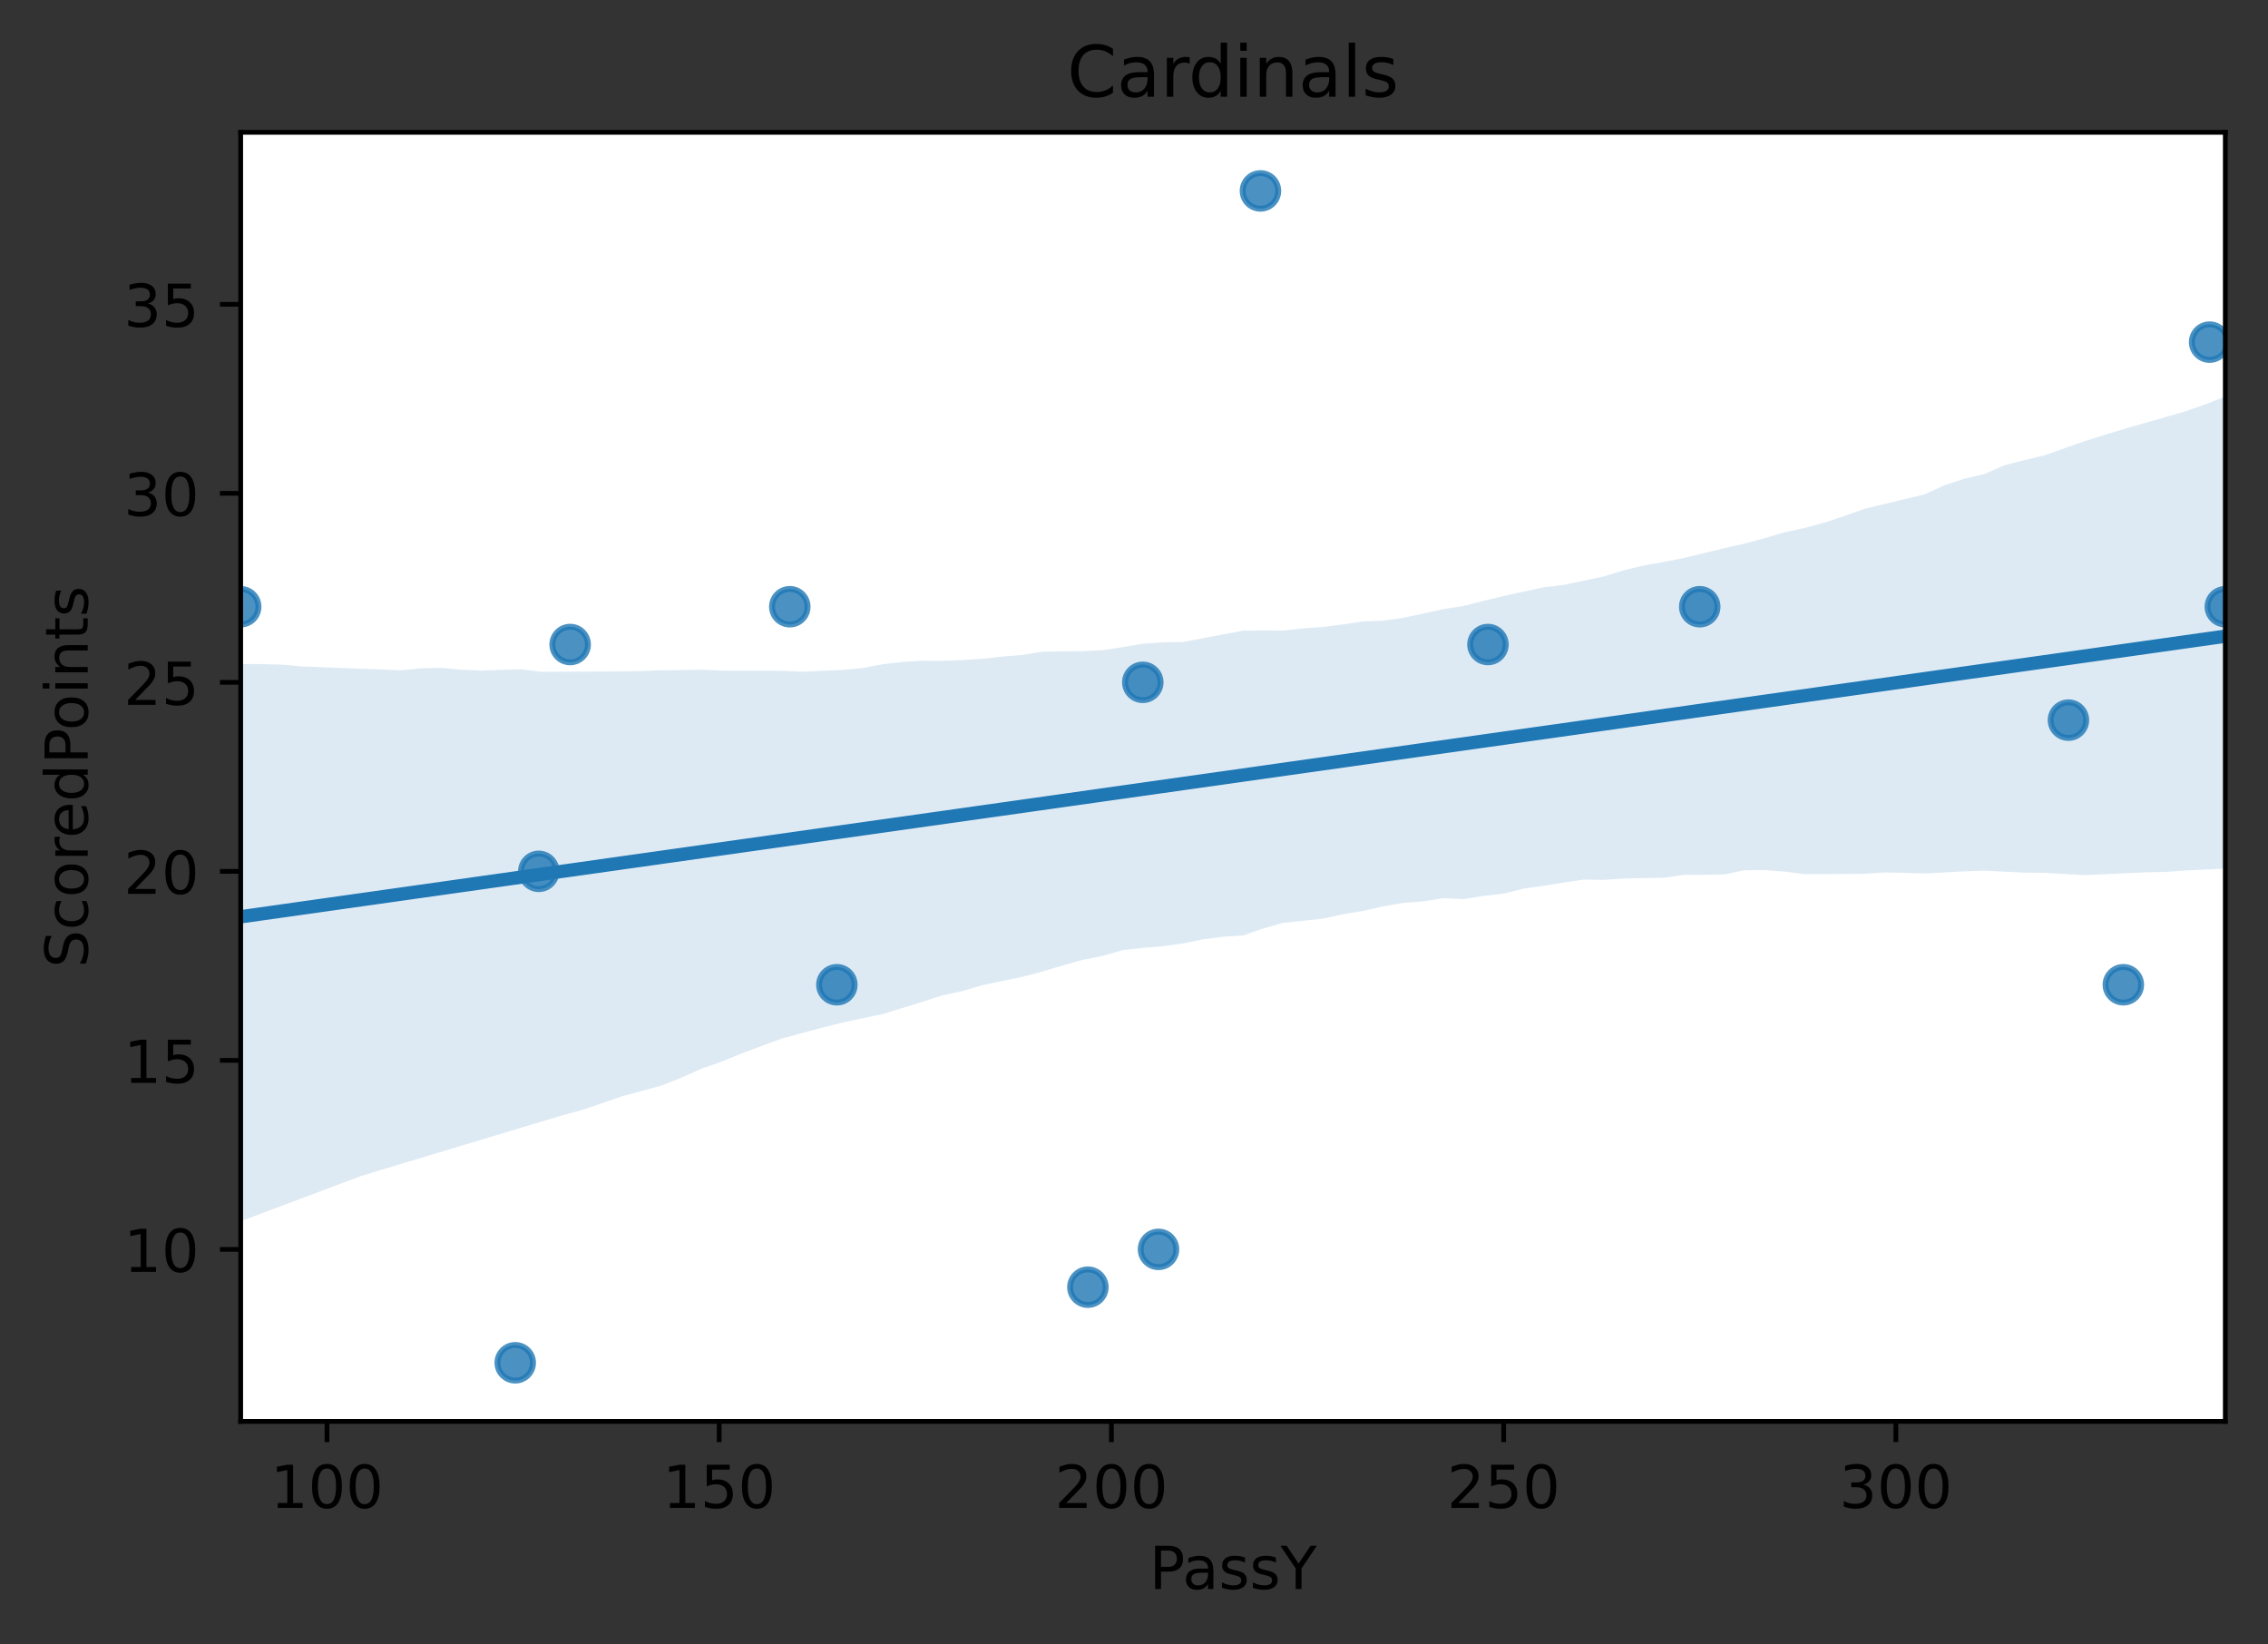 <?xml version="1.0" encoding="utf-8" standalone="no"?>
<!DOCTYPE svg PUBLIC "-//W3C//DTD SVG 1.1//EN"
  "http://www.w3.org/Graphics/SVG/1.1/DTD/svg11.dtd">
<!-- Created with matplotlib (https://matplotlib.org/) -->
<svg height="277.314pt" version="1.1" viewBox="0 0 382.603 277.314" width="382.603pt" xmlns="http://www.w3.org/2000/svg" xmlns:xlink="http://www.w3.org/1999/xlink">
 <rect x="0" y="0" width="382.603" height="277.314" fill="#333333" stroke="none"/>
 <defs>
  <style type="text/css">
*{stroke-linecap:butt;stroke-linejoin:round;}
  </style>
 </defs>
 <g id="figure_1">
  <g id="patch_1">
   <path d="M 0 277.314 
L 382.603 277.314 
L 382.603 0 
L 0 0 
z
" style="fill:none;"/>
  </g>
  <g id="axes_1">
   <g id="patch_2">
    <path d="M 40.603 239.758 
L 375.403 239.758 
L 375.403 22.318 
L 40.603 22.318 
z
" style="fill:#ffffff;"/>
   </g>
   <g id="PathCollection_1">
    <defs>
     <path d="M 0 3 
C 0.796 3 1.559 2.684 2.121 2.121 
C 2.684 1.559 3 0.796 3 0 
C 3 -0.796 2.684 -1.559 2.121 -2.121 
C 1.559 -2.684 0.796 -3 0 -3 
C -0.796 -3 -1.559 -2.684 -2.121 -2.121 
C -2.684 -1.559 -3 -0.796 -3 0 
C -3 0.796 -2.684 1.559 -2.121 2.121 
C -1.559 2.684 -0.796 3 0 3 
z
" id="mff235f8285" style="stroke:#1f77b4;stroke-opacity:0.8;"/>
    </defs>
    <g clip-path="url(#p2f93beff95)">
     <use style="fill:#1f77b4;fill-opacity:0.8;stroke:#1f77b4;stroke-opacity:0.8;" x="286.741" xlink:href="#mff235f8285" y="102.344"/>
     <use style="fill:#1f77b4;fill-opacity:0.8;stroke:#1f77b4;stroke-opacity:0.8;" x="358.2" xlink:href="#mff235f8285" y="166.109"/>
     <use style="fill:#1f77b4;fill-opacity:0.8;stroke:#1f77b4;stroke-opacity:0.8;" x="90.889" xlink:href="#mff235f8285" y="146.979"/>
     <use style="fill:#1f77b4;fill-opacity:0.8;stroke:#1f77b4;stroke-opacity:0.8;" x="195.432" xlink:href="#mff235f8285" y="210.745"/>
     <use style="fill:#1f77b4;fill-opacity:0.8;stroke:#1f77b4;stroke-opacity:0.8;" x="251.011" xlink:href="#mff235f8285" y="108.72"/>
     <use style="fill:#1f77b4;fill-opacity:0.8;stroke:#1f77b4;stroke-opacity:0.8;" x="372.756" xlink:href="#mff235f8285" y="57.708"/>
     <use style="fill:#1f77b4;fill-opacity:0.8;stroke:#1f77b4;stroke-opacity:0.8;" x="40.603" xlink:href="#mff235f8285" y="102.344"/>
     <use style="fill:#1f77b4;fill-opacity:0.8;stroke:#1f77b4;stroke-opacity:0.8;" x="183.522" xlink:href="#mff235f8285" y="217.121"/>
     <use style="fill:#1f77b4;fill-opacity:0.8;stroke:#1f77b4;stroke-opacity:0.8;" x="192.785" xlink:href="#mff235f8285" y="115.097"/>
     <use style="fill:#1f77b4;fill-opacity:0.8;stroke:#1f77b4;stroke-opacity:0.8;" x="375.403" xlink:href="#mff235f8285" y="102.344"/>
     <use style="fill:#1f77b4;fill-opacity:0.8;stroke:#1f77b4;stroke-opacity:0.8;" x="96.183" xlink:href="#mff235f8285" y="108.72"/>
     <use style="fill:#1f77b4;fill-opacity:0.8;stroke:#1f77b4;stroke-opacity:0.8;" x="86.919" xlink:href="#mff235f8285" y="229.874"/>
     <use style="fill:#1f77b4;fill-opacity:0.8;stroke:#1f77b4;stroke-opacity:0.8;" x="141.175" xlink:href="#mff235f8285" y="166.109"/>
     <use style="fill:#1f77b4;fill-opacity:0.8;stroke:#1f77b4;stroke-opacity:0.8;" x="212.635" xlink:href="#mff235f8285" y="32.202"/>
     <use style="fill:#1f77b4;fill-opacity:0.8;stroke:#1f77b4;stroke-opacity:0.8;" x="133.236" xlink:href="#mff235f8285" y="102.344"/>
     <use style="fill:#1f77b4;fill-opacity:0.8;stroke:#1f77b4;stroke-opacity:0.8;" x="348.937" xlink:href="#mff235f8285" y="121.473"/>
    </g>
   </g>
   <g id="PolyCollection_1">
    <path clip-path="url(#p2f93beff95)" d="M 40.603 112.013 
L 40.603 205.998 
L 43.985 204.728 
L 47.367 203.458 
L 50.749 202.188 
L 54.13 200.918 
L 57.512 199.648 
L 60.894 198.377 
L 64.276 197.34 
L 67.658 196.322 
L 71.039 195.304 
L 74.421 194.286 
L 77.803 193.268 
L 81.185 192.249 
L 84.567 191.231 
L 87.949 190.213 
L 91.33 189.195 
L 94.712 188.177 
L 98.094 187.254 
L 101.476 186.128 
L 104.858 184.938 
L 108.239 184.029 
L 111.621 183.103 
L 115.003 181.748 
L 118.385 180.253 
L 121.767 179.06 
L 125.149 177.683 
L 128.53 176.412 
L 131.912 175.171 
L 135.294 174.263 
L 138.676 173.355 
L 142.058 172.502 
L 145.439 171.77 
L 148.821 171.083 
L 152.203 170.034 
L 155.585 168.996 
L 158.967 167.902 
L 162.349 167.177 
L 165.73 166.175 
L 169.112 165.466 
L 172.494 164.758 
L 175.876 163.868 
L 179.258 162.857 
L 182.639 161.908 
L 186.021 161.243 
L 189.403 160.259 
L 192.785 159.89 
L 196.167 159.609 
L 199.549 159.146 
L 202.93 158.442 
L 206.312 158.01 
L 209.694 157.803 
L 213.076 156.62 
L 216.458 155.669 
L 219.839 155.311 
L 223.221 154.954 
L 226.603 154.196 
L 229.985 153.648 
L 233.367 152.87 
L 236.749 152.305 
L 240.13 152.03 
L 243.512 151.504 
L 246.894 151.657 
L 250.276 151.123 
L 253.658 150.736 
L 257.039 149.889 
L 260.421 149.407 
L 263.803 148.861 
L 267.185 148.366 
L 270.567 148.42 
L 273.949 148.191 
L 277.33 148.109 
L 280.712 148.06 
L 284.094 147.568 
L 287.476 147.554 
L 290.858 147.515 
L 294.239 146.786 
L 297.621 146.764 
L 301.003 147.01 
L 304.385 147.445 
L 307.767 147.438 
L 311.149 147.415 
L 314.53 147.391 
L 317.912 147.168 
L 321.294 147.227 
L 324.676 147.337 
L 328.058 147.157 
L 331.439 146.974 
L 334.821 146.866 
L 338.203 147.033 
L 341.585 147.199 
L 344.967 147.235 
L 348.349 147.427 
L 351.73 147.609 
L 355.112 147.46 
L 358.494 147.301 
L 361.876 147.149 
L 365.258 147.076 
L 368.639 146.829 
L 372.021 146.675 
L 375.403 146.522 
L 375.403 66.906 
L 375.403 66.906 
L 372.021 68.199 
L 368.639 69.397 
L 365.258 70.369 
L 361.876 71.34 
L 358.494 72.312 
L 355.112 73.33 
L 351.73 74.4 
L 348.349 75.59 
L 344.967 76.782 
L 341.585 77.598 
L 338.203 78.455 
L 334.821 79.95 
L 331.439 80.739 
L 328.058 81.84 
L 324.676 83.391 
L 321.294 84.201 
L 317.912 85.012 
L 314.53 85.825 
L 311.149 87.037 
L 307.767 88.164 
L 304.385 89.062 
L 301.003 89.798 
L 297.621 90.806 
L 294.239 91.709 
L 290.858 92.466 
L 287.476 93.294 
L 284.094 94.121 
L 280.712 94.781 
L 277.33 95.382 
L 273.949 96.195 
L 270.567 97.237 
L 267.185 97.948 
L 263.803 98.662 
L 260.421 99.065 
L 257.039 99.796 
L 253.658 100.533 
L 250.276 101.348 
L 246.894 102.217 
L 243.512 102.745 
L 240.13 103.48 
L 236.749 104.212 
L 233.367 104.695 
L 229.985 104.823 
L 226.603 105.318 
L 223.221 105.749 
L 219.839 105.995 
L 216.458 106.364 
L 213.076 106.345 
L 209.694 106.388 
L 206.312 107.014 
L 202.93 107.656 
L 199.549 108.294 
L 196.167 108.345 
L 192.785 108.588 
L 189.403 109.156 
L 186.021 109.684 
L 182.639 109.839 
L 179.258 109.879 
L 175.876 109.92 
L 172.494 110.479 
L 169.112 110.749 
L 165.73 111.122 
L 162.349 111.337 
L 158.967 111.472 
L 155.585 111.455 
L 152.203 111.661 
L 148.821 112.062 
L 145.439 112.701 
L 142.058 113.003 
L 138.676 113.154 
L 135.294 113.3 
L 131.912 113.15 
L 128.53 113.131 
L 125.149 113.142 
L 121.767 113.122 
L 118.385 112.973 
L 115.003 113.03 
L 111.621 113.06 
L 108.239 113.198 
L 104.858 113.246 
L 101.476 113.266 
L 98.094 113.288 
L 94.712 113.306 
L 91.33 113.31 
L 87.949 112.902 
L 84.567 113 
L 81.185 113.113 
L 77.803 112.964 
L 74.421 112.663 
L 71.039 112.736 
L 67.658 113.065 
L 64.276 112.933 
L 60.894 112.802 
L 57.512 112.67 
L 54.13 112.539 
L 50.749 112.407 
L 47.367 112.102 
L 43.985 112.014 
L 40.603 112.013 
z
" style="fill:#1f77b4;fill-opacity:0.15;"/>
   </g>
   <g id="matplotlib.axis_1">
    <g id="xtick_1">
     <g id="line2d_1">
      <defs>
       <path d="M 0 0 
L 0 3.5 
" id="m680a1472f0" style="stroke:#000000;stroke-width:0.8;"/>
      </defs>
      <g>
       <use style="stroke:#000000;stroke-width:0.8;" x="55.16" xlink:href="#m680a1472f0" y="239.758"/>
      </g>
     </g>
     <g id="text_1">
      <!-- 100 -->
      <defs>
       <path d="M 12.406 8.297 
L 28.516 8.297 
L 28.516 63.922 
L 10.984 60.406 
L 10.984 69.391 
L 28.422 72.906 
L 38.281 72.906 
L 38.281 8.297 
L 54.391 8.297 
L 54.391 0 
L 12.406 0 
z
" id="DejaVuSans-49"/>
       <path d="M 31.781 66.406 
Q 24.172 66.406 20.328 58.906 
Q 16.5 51.422 16.5 36.375 
Q 16.5 21.391 20.328 13.891 
Q 24.172 6.391 31.781 6.391 
Q 39.453 6.391 43.281 13.891 
Q 47.125 21.391 47.125 36.375 
Q 47.125 51.422 43.281 58.906 
Q 39.453 66.406 31.781 66.406 
z
M 31.781 74.219 
Q 44.047 74.219 50.516 64.516 
Q 56.984 54.828 56.984 36.375 
Q 56.984 17.969 50.516 8.266 
Q 44.047 -1.422 31.781 -1.422 
Q 19.531 -1.422 13.062 8.266 
Q 6.594 17.969 6.594 36.375 
Q 6.594 54.828 13.062 64.516 
Q 19.531 74.219 31.781 74.219 
z
" id="DejaVuSans-48"/>
      </defs>
      <g transform="translate(45.616 254.357)scale(0.1 -0.1)">
       <use xlink:href="#DejaVuSans-49"/>
       <use x="63.623" xlink:href="#DejaVuSans-48"/>
       <use x="127.246" xlink:href="#DejaVuSans-48"/>
      </g>
     </g>
    </g>
    <g id="xtick_2">
     <g id="line2d_2">
      <g>
       <use style="stroke:#000000;stroke-width:0.8;" x="121.326" xlink:href="#m680a1472f0" y="239.758"/>
      </g>
     </g>
     <g id="text_2">
      <!-- 150 -->
      <defs>
       <path d="M 10.797 72.906 
L 49.516 72.906 
L 49.516 64.594 
L 19.828 64.594 
L 19.828 46.734 
Q 21.969 47.469 24.109 47.828 
Q 26.266 48.188 28.422 48.188 
Q 40.625 48.188 47.75 41.5 
Q 54.891 34.812 54.891 23.391 
Q 54.891 11.625 47.562 5.094 
Q 40.234 -1.422 26.906 -1.422 
Q 22.312 -1.422 17.547 -0.641 
Q 12.797 0.141 7.719 1.703 
L 7.719 11.625 
Q 12.109 9.234 16.797 8.062 
Q 21.484 6.891 26.703 6.891 
Q 35.156 6.891 40.078 11.328 
Q 45.016 15.766 45.016 23.391 
Q 45.016 31 40.078 35.438 
Q 35.156 39.891 26.703 39.891 
Q 22.75 39.891 18.812 39.016 
Q 14.891 38.141 10.797 36.281 
z
" id="DejaVuSans-53"/>
      </defs>
      <g transform="translate(111.782 254.357)scale(0.1 -0.1)">
       <use xlink:href="#DejaVuSans-49"/>
       <use x="63.623" xlink:href="#DejaVuSans-53"/>
       <use x="127.246" xlink:href="#DejaVuSans-48"/>
      </g>
     </g>
    </g>
    <g id="xtick_3">
     <g id="line2d_3">
      <g>
       <use style="stroke:#000000;stroke-width:0.8;" x="187.492" xlink:href="#m680a1472f0" y="239.758"/>
      </g>
     </g>
     <g id="text_3">
      <!-- 200 -->
      <defs>
       <path d="M 19.188 8.297 
L 53.609 8.297 
L 53.609 0 
L 7.328 0 
L 7.328 8.297 
Q 12.938 14.109 22.625 23.891 
Q 32.328 33.688 34.812 36.531 
Q 39.547 41.844 41.422 45.531 
Q 43.312 49.219 43.312 52.781 
Q 43.312 58.594 39.234 62.25 
Q 35.156 65.922 28.609 65.922 
Q 23.969 65.922 18.812 64.312 
Q 13.672 62.703 7.812 59.422 
L 7.812 69.391 
Q 13.766 71.781 18.938 73 
Q 24.125 74.219 28.422 74.219 
Q 39.75 74.219 46.484 68.547 
Q 53.219 62.891 53.219 53.422 
Q 53.219 48.922 51.531 44.891 
Q 49.859 40.875 45.406 35.406 
Q 44.188 33.984 37.641 27.219 
Q 31.109 20.453 19.188 8.297 
z
" id="DejaVuSans-50"/>
      </defs>
      <g transform="translate(177.948 254.357)scale(0.1 -0.1)">
       <use xlink:href="#DejaVuSans-50"/>
       <use x="63.623" xlink:href="#DejaVuSans-48"/>
       <use x="127.246" xlink:href="#DejaVuSans-48"/>
      </g>
     </g>
    </g>
    <g id="xtick_4">
     <g id="line2d_4">
      <g>
       <use style="stroke:#000000;stroke-width:0.8;" x="253.658" xlink:href="#m680a1472f0" y="239.758"/>
      </g>
     </g>
     <g id="text_4">
      <!-- 250 -->
      <g transform="translate(244.114 254.357)scale(0.1 -0.1)">
       <use xlink:href="#DejaVuSans-50"/>
       <use x="63.623" xlink:href="#DejaVuSans-53"/>
       <use x="127.246" xlink:href="#DejaVuSans-48"/>
      </g>
     </g>
    </g>
    <g id="xtick_5">
     <g id="line2d_5">
      <g>
       <use style="stroke:#000000;stroke-width:0.8;" x="319.824" xlink:href="#m680a1472f0" y="239.758"/>
      </g>
     </g>
     <g id="text_5">
      <!-- 300 -->
      <defs>
       <path d="M 40.578 39.312 
Q 47.656 37.797 51.625 33 
Q 55.609 28.219 55.609 21.188 
Q 55.609 10.406 48.188 4.484 
Q 40.766 -1.422 27.094 -1.422 
Q 22.516 -1.422 17.656 -0.516 
Q 12.797 0.391 7.625 2.203 
L 7.625 11.719 
Q 11.719 9.328 16.594 8.109 
Q 21.484 6.891 26.812 6.891 
Q 36.078 6.891 40.938 10.547 
Q 45.797 14.203 45.797 21.188 
Q 45.797 27.641 41.281 31.266 
Q 36.766 34.906 28.719 34.906 
L 20.219 34.906 
L 20.219 43.016 
L 29.109 43.016 
Q 36.375 43.016 40.234 45.922 
Q 44.094 48.828 44.094 54.297 
Q 44.094 59.906 40.109 62.906 
Q 36.141 65.922 28.719 65.922 
Q 24.656 65.922 20.016 65.031 
Q 15.375 64.156 9.812 62.312 
L 9.812 71.094 
Q 15.438 72.656 20.344 73.438 
Q 25.25 74.219 29.594 74.219 
Q 40.828 74.219 47.359 69.109 
Q 53.906 64.016 53.906 55.328 
Q 53.906 49.266 50.438 45.094 
Q 46.969 40.922 40.578 39.312 
z
" id="DejaVuSans-51"/>
      </defs>
      <g transform="translate(310.28 254.357)scale(0.1 -0.1)">
       <use xlink:href="#DejaVuSans-51"/>
       <use x="63.623" xlink:href="#DejaVuSans-48"/>
       <use x="127.246" xlink:href="#DejaVuSans-48"/>
      </g>
     </g>
    </g>
    <g id="text_6">
     <!-- PassY -->
     <defs>
      <path d="M 19.672 64.797 
L 19.672 37.406 
L 32.078 37.406 
Q 38.969 37.406 42.719 40.969 
Q 46.484 44.531 46.484 51.125 
Q 46.484 57.672 42.719 61.234 
Q 38.969 64.797 32.078 64.797 
z
M 9.812 72.906 
L 32.078 72.906 
Q 44.344 72.906 50.609 67.359 
Q 56.891 61.812 56.891 51.125 
Q 56.891 40.328 50.609 34.812 
Q 44.344 29.297 32.078 29.297 
L 19.672 29.297 
L 19.672 0 
L 9.812 0 
z
" id="DejaVuSans-80"/>
      <path d="M 34.281 27.484 
Q 23.391 27.484 19.188 25 
Q 14.984 22.516 14.984 16.5 
Q 14.984 11.719 18.141 8.906 
Q 21.297 6.109 26.703 6.109 
Q 34.188 6.109 38.703 11.406 
Q 43.219 16.703 43.219 25.484 
L 43.219 27.484 
z
M 52.203 31.203 
L 52.203 0 
L 43.219 0 
L 43.219 8.297 
Q 40.141 3.328 35.547 0.953 
Q 30.953 -1.422 24.312 -1.422 
Q 15.922 -1.422 10.953 3.297 
Q 6 8.016 6 15.922 
Q 6 25.141 12.172 29.828 
Q 18.359 34.516 30.609 34.516 
L 43.219 34.516 
L 43.219 35.406 
Q 43.219 41.609 39.141 45 
Q 35.062 48.391 27.688 48.391 
Q 23 48.391 18.547 47.266 
Q 14.109 46.141 10.016 43.891 
L 10.016 52.203 
Q 14.938 54.109 19.578 55.047 
Q 24.219 56 28.609 56 
Q 40.484 56 46.344 49.844 
Q 52.203 43.703 52.203 31.203 
z
" id="DejaVuSans-97"/>
      <path d="M 44.281 53.078 
L 44.281 44.578 
Q 40.484 46.531 36.375 47.5 
Q 32.281 48.484 27.875 48.484 
Q 21.188 48.484 17.844 46.438 
Q 14.5 44.391 14.5 40.281 
Q 14.5 37.156 16.891 35.375 
Q 19.281 33.594 26.516 31.984 
L 29.594 31.297 
Q 39.156 29.25 43.188 25.516 
Q 47.219 21.781 47.219 15.094 
Q 47.219 7.469 41.188 3.016 
Q 35.156 -1.422 24.609 -1.422 
Q 20.219 -1.422 15.453 -0.562 
Q 10.688 0.297 5.422 2 
L 5.422 11.281 
Q 10.406 8.688 15.234 7.391 
Q 20.062 6.109 24.812 6.109 
Q 31.156 6.109 34.562 8.281 
Q 37.984 10.453 37.984 14.406 
Q 37.984 18.062 35.516 20.016 
Q 33.062 21.969 24.703 23.781 
L 21.578 24.516 
Q 13.234 26.266 9.516 29.906 
Q 5.812 33.547 5.812 39.891 
Q 5.812 47.609 11.281 51.797 
Q 16.75 56 26.812 56 
Q 31.781 56 36.172 55.266 
Q 40.578 54.547 44.281 53.078 
z
" id="DejaVuSans-115"/>
      <path d="M -0.203 72.906 
L 10.406 72.906 
L 30.609 42.922 
L 50.688 72.906 
L 61.281 72.906 
L 35.5 34.719 
L 35.5 0 
L 25.594 0 
L 25.594 34.719 
z
" id="DejaVuSans-89"/>
     </defs>
     <g transform="translate(193.886 268.035)scale(0.1 -0.1)">
      <use xlink:href="#DejaVuSans-80"/>
      <use x="55.803" xlink:href="#DejaVuSans-97"/>
      <use x="117.082" xlink:href="#DejaVuSans-115"/>
      <use x="169.182" xlink:href="#DejaVuSans-115"/>
      <use x="221.281" xlink:href="#DejaVuSans-89"/>
     </g>
    </g>
   </g>
   <g id="matplotlib.axis_2">
    <g id="ytick_1">
     <g id="line2d_6">
      <defs>
       <path d="M 0 0 
L -3.5 0 
" id="m95fa1c95df" style="stroke:#000000;stroke-width:0.8;"/>
      </defs>
      <g>
       <use style="stroke:#000000;stroke-width:0.8;" x="40.603" xlink:href="#m95fa1c95df" y="210.745"/>
      </g>
     </g>
     <g id="text_7">
      <!-- 10 -->
      <g transform="translate(20.878 214.544)scale(0.1 -0.1)">
       <use xlink:href="#DejaVuSans-49"/>
       <use x="63.623" xlink:href="#DejaVuSans-48"/>
      </g>
     </g>
    </g>
    <g id="ytick_2">
     <g id="line2d_7">
      <g>
       <use style="stroke:#000000;stroke-width:0.8;" x="40.603" xlink:href="#m95fa1c95df" y="178.862"/>
      </g>
     </g>
     <g id="text_8">
      <!-- 15 -->
      <g transform="translate(20.878 182.661)scale(0.1 -0.1)">
       <use xlink:href="#DejaVuSans-49"/>
       <use x="63.623" xlink:href="#DejaVuSans-53"/>
      </g>
     </g>
    </g>
    <g id="ytick_3">
     <g id="line2d_8">
      <g>
       <use style="stroke:#000000;stroke-width:0.8;" x="40.603" xlink:href="#m95fa1c95df" y="146.979"/>
      </g>
     </g>
     <g id="text_9">
      <!-- 20 -->
      <g transform="translate(20.878 150.779)scale(0.1 -0.1)">
       <use xlink:href="#DejaVuSans-50"/>
       <use x="63.623" xlink:href="#DejaVuSans-48"/>
      </g>
     </g>
    </g>
    <g id="ytick_4">
     <g id="line2d_9">
      <g>
       <use style="stroke:#000000;stroke-width:0.8;" x="40.603" xlink:href="#m95fa1c95df" y="115.097"/>
      </g>
     </g>
     <g id="text_10">
      <!-- 25 -->
      <g transform="translate(20.878 118.896)scale(0.1 -0.1)">
       <use xlink:href="#DejaVuSans-50"/>
       <use x="63.623" xlink:href="#DejaVuSans-53"/>
      </g>
     </g>
    </g>
    <g id="ytick_5">
     <g id="line2d_10">
      <g>
       <use style="stroke:#000000;stroke-width:0.8;" x="40.603" xlink:href="#m95fa1c95df" y="83.214"/>
      </g>
     </g>
     <g id="text_11">
      <!-- 30 -->
      <g transform="translate(20.878 87.013)scale(0.1 -0.1)">
       <use xlink:href="#DejaVuSans-51"/>
       <use x="63.623" xlink:href="#DejaVuSans-48"/>
      </g>
     </g>
    </g>
    <g id="ytick_6">
     <g id="line2d_11">
      <g>
       <use style="stroke:#000000;stroke-width:0.8;" x="40.603" xlink:href="#m95fa1c95df" y="51.331"/>
      </g>
     </g>
     <g id="text_12">
      <!-- 35 -->
      <g transform="translate(20.878 55.131)scale(0.1 -0.1)">
       <use xlink:href="#DejaVuSans-51"/>
       <use x="63.623" xlink:href="#DejaVuSans-53"/>
      </g>
     </g>
    </g>
    <g id="text_13">
     <!-- ScoredPoints -->
     <defs>
      <path d="M 53.516 70.516 
L 53.516 60.891 
Q 47.906 63.578 42.922 64.891 
Q 37.938 66.219 33.297 66.219 
Q 25.25 66.219 20.875 63.094 
Q 16.5 59.969 16.5 54.203 
Q 16.5 49.359 19.406 46.891 
Q 22.312 44.438 30.422 42.922 
L 36.375 41.703 
Q 47.406 39.594 52.656 34.297 
Q 57.906 29 57.906 20.125 
Q 57.906 9.516 50.797 4.047 
Q 43.703 -1.422 29.984 -1.422 
Q 24.812 -1.422 18.969 -0.25 
Q 13.141 0.922 6.891 3.219 
L 6.891 13.375 
Q 12.891 10.016 18.656 8.297 
Q 24.422 6.594 29.984 6.594 
Q 38.422 6.594 43.016 9.906 
Q 47.609 13.234 47.609 19.391 
Q 47.609 24.75 44.312 27.781 
Q 41.016 30.812 33.5 32.328 
L 27.484 33.5 
Q 16.453 35.688 11.516 40.375 
Q 6.594 45.062 6.594 53.422 
Q 6.594 63.094 13.406 68.656 
Q 20.219 74.219 32.172 74.219 
Q 37.312 74.219 42.625 73.281 
Q 47.953 72.359 53.516 70.516 
z
" id="DejaVuSans-83"/>
      <path d="M 48.781 52.594 
L 48.781 44.188 
Q 44.969 46.297 41.141 47.344 
Q 37.312 48.391 33.406 48.391 
Q 24.656 48.391 19.812 42.844 
Q 14.984 37.312 14.984 27.297 
Q 14.984 17.281 19.812 11.734 
Q 24.656 6.203 33.406 6.203 
Q 37.312 6.203 41.141 7.25 
Q 44.969 8.297 48.781 10.406 
L 48.781 2.094 
Q 45.016 0.344 40.984 -0.531 
Q 36.969 -1.422 32.422 -1.422 
Q 20.062 -1.422 12.781 6.344 
Q 5.516 14.109 5.516 27.297 
Q 5.516 40.672 12.859 48.328 
Q 20.219 56 33.016 56 
Q 37.156 56 41.109 55.141 
Q 45.062 54.297 48.781 52.594 
z
" id="DejaVuSans-99"/>
      <path d="M 30.609 48.391 
Q 23.391 48.391 19.188 42.75 
Q 14.984 37.109 14.984 27.297 
Q 14.984 17.484 19.156 11.844 
Q 23.344 6.203 30.609 6.203 
Q 37.797 6.203 41.984 11.859 
Q 46.188 17.531 46.188 27.297 
Q 46.188 37.016 41.984 42.703 
Q 37.797 48.391 30.609 48.391 
z
M 30.609 56 
Q 42.328 56 49.016 48.375 
Q 55.719 40.766 55.719 27.297 
Q 55.719 13.875 49.016 6.219 
Q 42.328 -1.422 30.609 -1.422 
Q 18.844 -1.422 12.172 6.219 
Q 5.516 13.875 5.516 27.297 
Q 5.516 40.766 12.172 48.375 
Q 18.844 56 30.609 56 
z
" id="DejaVuSans-111"/>
      <path d="M 41.109 46.297 
Q 39.594 47.172 37.812 47.578 
Q 36.031 48 33.891 48 
Q 26.266 48 22.188 43.047 
Q 18.109 38.094 18.109 28.812 
L 18.109 0 
L 9.078 0 
L 9.078 54.688 
L 18.109 54.688 
L 18.109 46.188 
Q 20.953 51.172 25.484 53.578 
Q 30.031 56 36.531 56 
Q 37.453 56 38.578 55.875 
Q 39.703 55.766 41.062 55.516 
z
" id="DejaVuSans-114"/>
      <path d="M 56.203 29.594 
L 56.203 25.203 
L 14.891 25.203 
Q 15.484 15.922 20.484 11.062 
Q 25.484 6.203 34.422 6.203 
Q 39.594 6.203 44.453 7.469 
Q 49.312 8.734 54.109 11.281 
L 54.109 2.781 
Q 49.266 0.734 44.188 -0.344 
Q 39.109 -1.422 33.891 -1.422 
Q 20.797 -1.422 13.156 6.188 
Q 5.516 13.812 5.516 26.812 
Q 5.516 40.234 12.766 48.109 
Q 20.016 56 32.328 56 
Q 43.359 56 49.781 48.891 
Q 56.203 41.797 56.203 29.594 
z
M 47.219 32.234 
Q 47.125 39.594 43.094 43.984 
Q 39.062 48.391 32.422 48.391 
Q 24.906 48.391 20.391 44.141 
Q 15.875 39.891 15.188 32.172 
z
" id="DejaVuSans-101"/>
      <path d="M 45.406 46.391 
L 45.406 75.984 
L 54.391 75.984 
L 54.391 0 
L 45.406 0 
L 45.406 8.203 
Q 42.578 3.328 38.25 0.953 
Q 33.938 -1.422 27.875 -1.422 
Q 17.969 -1.422 11.734 6.484 
Q 5.516 14.406 5.516 27.297 
Q 5.516 40.188 11.734 48.094 
Q 17.969 56 27.875 56 
Q 33.938 56 38.25 53.625 
Q 42.578 51.266 45.406 46.391 
z
M 14.797 27.297 
Q 14.797 17.391 18.875 11.75 
Q 22.953 6.109 30.078 6.109 
Q 37.203 6.109 41.297 11.75 
Q 45.406 17.391 45.406 27.297 
Q 45.406 37.203 41.297 42.844 
Q 37.203 48.484 30.078 48.484 
Q 22.953 48.484 18.875 42.844 
Q 14.797 37.203 14.797 27.297 
z
" id="DejaVuSans-100"/>
      <path d="M 9.422 54.688 
L 18.406 54.688 
L 18.406 0 
L 9.422 0 
z
M 9.422 75.984 
L 18.406 75.984 
L 18.406 64.594 
L 9.422 64.594 
z
" id="DejaVuSans-105"/>
      <path d="M 54.891 33.016 
L 54.891 0 
L 45.906 0 
L 45.906 32.719 
Q 45.906 40.484 42.875 44.328 
Q 39.844 48.188 33.797 48.188 
Q 26.516 48.188 22.312 43.547 
Q 18.109 38.922 18.109 30.906 
L 18.109 0 
L 9.078 0 
L 9.078 54.688 
L 18.109 54.688 
L 18.109 46.188 
Q 21.344 51.125 25.703 53.562 
Q 30.078 56 35.797 56 
Q 45.219 56 50.047 50.172 
Q 54.891 44.344 54.891 33.016 
z
" id="DejaVuSans-110"/>
      <path d="M 18.312 70.219 
L 18.312 54.688 
L 36.812 54.688 
L 36.812 47.703 
L 18.312 47.703 
L 18.312 18.016 
Q 18.312 11.328 20.141 9.422 
Q 21.969 7.516 27.594 7.516 
L 36.812 7.516 
L 36.812 0 
L 27.594 0 
Q 17.188 0 13.234 3.875 
Q 9.281 7.766 9.281 18.016 
L 9.281 47.703 
L 2.688 47.703 
L 2.688 54.688 
L 9.281 54.688 
L 9.281 70.219 
z
" id="DejaVuSans-116"/>
     </defs>
     <g transform="translate(14.798 163.23)rotate(-90)scale(0.1 -0.1)">
      <use xlink:href="#DejaVuSans-83"/>
      <use x="63.477" xlink:href="#DejaVuSans-99"/>
      <use x="118.457" xlink:href="#DejaVuSans-111"/>
      <use x="179.639" xlink:href="#DejaVuSans-114"/>
      <use x="218.502" xlink:href="#DejaVuSans-101"/>
      <use x="280.025" xlink:href="#DejaVuSans-100"/>
      <use x="343.502" xlink:href="#DejaVuSans-80"/>
      <use x="400.18" xlink:href="#DejaVuSans-111"/>
      <use x="461.361" xlink:href="#DejaVuSans-105"/>
      <use x="489.145" xlink:href="#DejaVuSans-110"/>
      <use x="552.523" xlink:href="#DejaVuSans-116"/>
      <use x="591.732" xlink:href="#DejaVuSans-115"/>
     </g>
    </g>
   </g>
   <g id="line2d_12">
    <path clip-path="url(#p2f93beff95)" d="M 40.603 154.645 
L 43.985 154.167 
L 47.367 153.689 
L 50.749 153.211 
L 54.13 152.733 
L 57.512 152.255 
L 60.894 151.776 
L 64.276 151.298 
L 67.658 150.82 
L 71.039 150.342 
L 74.421 149.864 
L 77.803 149.386 
L 81.185 148.908 
L 84.567 148.43 
L 87.949 147.952 
L 91.33 147.473 
L 94.712 146.995 
L 98.094 146.517 
L 101.476 146.039 
L 104.858 145.561 
L 108.239 145.083 
L 111.621 144.605 
L 115.003 144.127 
L 118.385 143.649 
L 121.767 143.17 
L 125.149 142.692 
L 128.53 142.214 
L 131.912 141.736 
L 135.294 141.258 
L 138.676 140.78 
L 142.058 140.302 
L 145.439 139.824 
L 148.821 139.346 
L 152.203 138.868 
L 155.585 138.389 
L 158.967 137.911 
L 162.349 137.433 
L 165.73 136.955 
L 169.112 136.477 
L 172.494 135.999 
L 175.876 135.521 
L 179.258 135.043 
L 182.639 134.565 
L 186.021 134.086 
L 189.403 133.608 
L 192.785 133.13 
L 196.167 132.652 
L 199.549 132.174 
L 202.93 131.696 
L 206.312 131.218 
L 209.694 130.74 
L 213.076 130.262 
L 216.458 129.783 
L 219.839 129.305 
L 223.221 128.827 
L 226.603 128.349 
L 229.985 127.871 
L 233.367 127.393 
L 236.749 126.915 
L 240.13 126.437 
L 243.512 125.959 
L 246.894 125.48 
L 250.276 125.002 
L 253.658 124.524 
L 257.039 124.046 
L 260.421 123.568 
L 263.803 123.09 
L 267.185 122.612 
L 270.567 122.134 
L 273.949 121.656 
L 277.33 121.177 
L 280.712 120.699 
L 284.094 120.221 
L 287.476 119.743 
L 290.858 119.265 
L 294.239 118.787 
L 297.621 118.309 
L 301.003 117.831 
L 304.385 117.353 
L 307.767 116.874 
L 311.149 116.396 
L 314.53 115.918 
L 317.912 115.44 
L 321.294 114.962 
L 324.676 114.484 
L 328.058 114.006 
L 331.439 113.528 
L 334.821 113.05 
L 338.203 112.571 
L 341.585 112.093 
L 344.967 111.615 
L 348.349 111.137 
L 351.73 110.659 
L 355.112 110.181 
L 358.494 109.703 
L 361.876 109.225 
L 365.258 108.747 
L 368.639 108.268 
L 372.021 107.79 
L 375.403 107.312 
" style="fill:none;stroke:#1f77b4;stroke-linecap:square;stroke-width:2.25;"/>
   </g>
   <g id="patch_3">
    <path d="M 40.603 239.758 
L 40.603 22.318 
" style="fill:none;stroke:#000000;stroke-linecap:square;stroke-linejoin:miter;stroke-width:0.8;"/>
   </g>
   <g id="patch_4">
    <path d="M 375.403 239.758 
L 375.403 22.318 
" style="fill:none;stroke:#000000;stroke-linecap:square;stroke-linejoin:miter;stroke-width:0.8;"/>
   </g>
   <g id="patch_5">
    <path d="M 40.603 239.758 
L 375.403 239.758 
" style="fill:none;stroke:#000000;stroke-linecap:square;stroke-linejoin:miter;stroke-width:0.8;"/>
   </g>
   <g id="patch_6">
    <path d="M 40.603 22.318 
L 375.403 22.318 
" style="fill:none;stroke:#000000;stroke-linecap:square;stroke-linejoin:miter;stroke-width:0.8;"/>
   </g>
   <g id="text_14">
    <!-- Cardinals -->
    <defs>
     <path d="M 64.406 67.281 
L 64.406 56.891 
Q 59.422 61.531 53.781 63.812 
Q 48.141 66.109 41.797 66.109 
Q 29.297 66.109 22.656 58.469 
Q 16.016 50.828 16.016 36.375 
Q 16.016 21.969 22.656 14.328 
Q 29.297 6.688 41.797 6.688 
Q 48.141 6.688 53.781 8.984 
Q 59.422 11.281 64.406 15.922 
L 64.406 5.609 
Q 59.234 2.094 53.438 0.328 
Q 47.656 -1.422 41.219 -1.422 
Q 24.656 -1.422 15.125 8.703 
Q 5.609 18.844 5.609 36.375 
Q 5.609 53.953 15.125 64.078 
Q 24.656 74.219 41.219 74.219 
Q 47.75 74.219 53.531 72.484 
Q 59.328 70.75 64.406 67.281 
z
" id="DejaVuSans-67"/>
     <path d="M 9.422 75.984 
L 18.406 75.984 
L 18.406 0 
L 9.422 0 
z
" id="DejaVuSans-108"/>
    </defs>
    <g transform="translate(180.027 16.318)scale(0.12 -0.12)">
     <use xlink:href="#DejaVuSans-67"/>
     <use x="69.824" xlink:href="#DejaVuSans-97"/>
     <use x="131.104" xlink:href="#DejaVuSans-114"/>
     <use x="170.467" xlink:href="#DejaVuSans-100"/>
     <use x="233.943" xlink:href="#DejaVuSans-105"/>
     <use x="261.727" xlink:href="#DejaVuSans-110"/>
     <use x="325.105" xlink:href="#DejaVuSans-97"/>
     <use x="386.385" xlink:href="#DejaVuSans-108"/>
     <use x="414.168" xlink:href="#DejaVuSans-115"/>
    </g>
   </g>
  </g>
 </g>
 <defs>
  <clipPath id="p2f93beff95">
   <rect height="217.44" width="334.8" x="40.603" y="22.318"/>
  </clipPath>
 </defs>
</svg>
